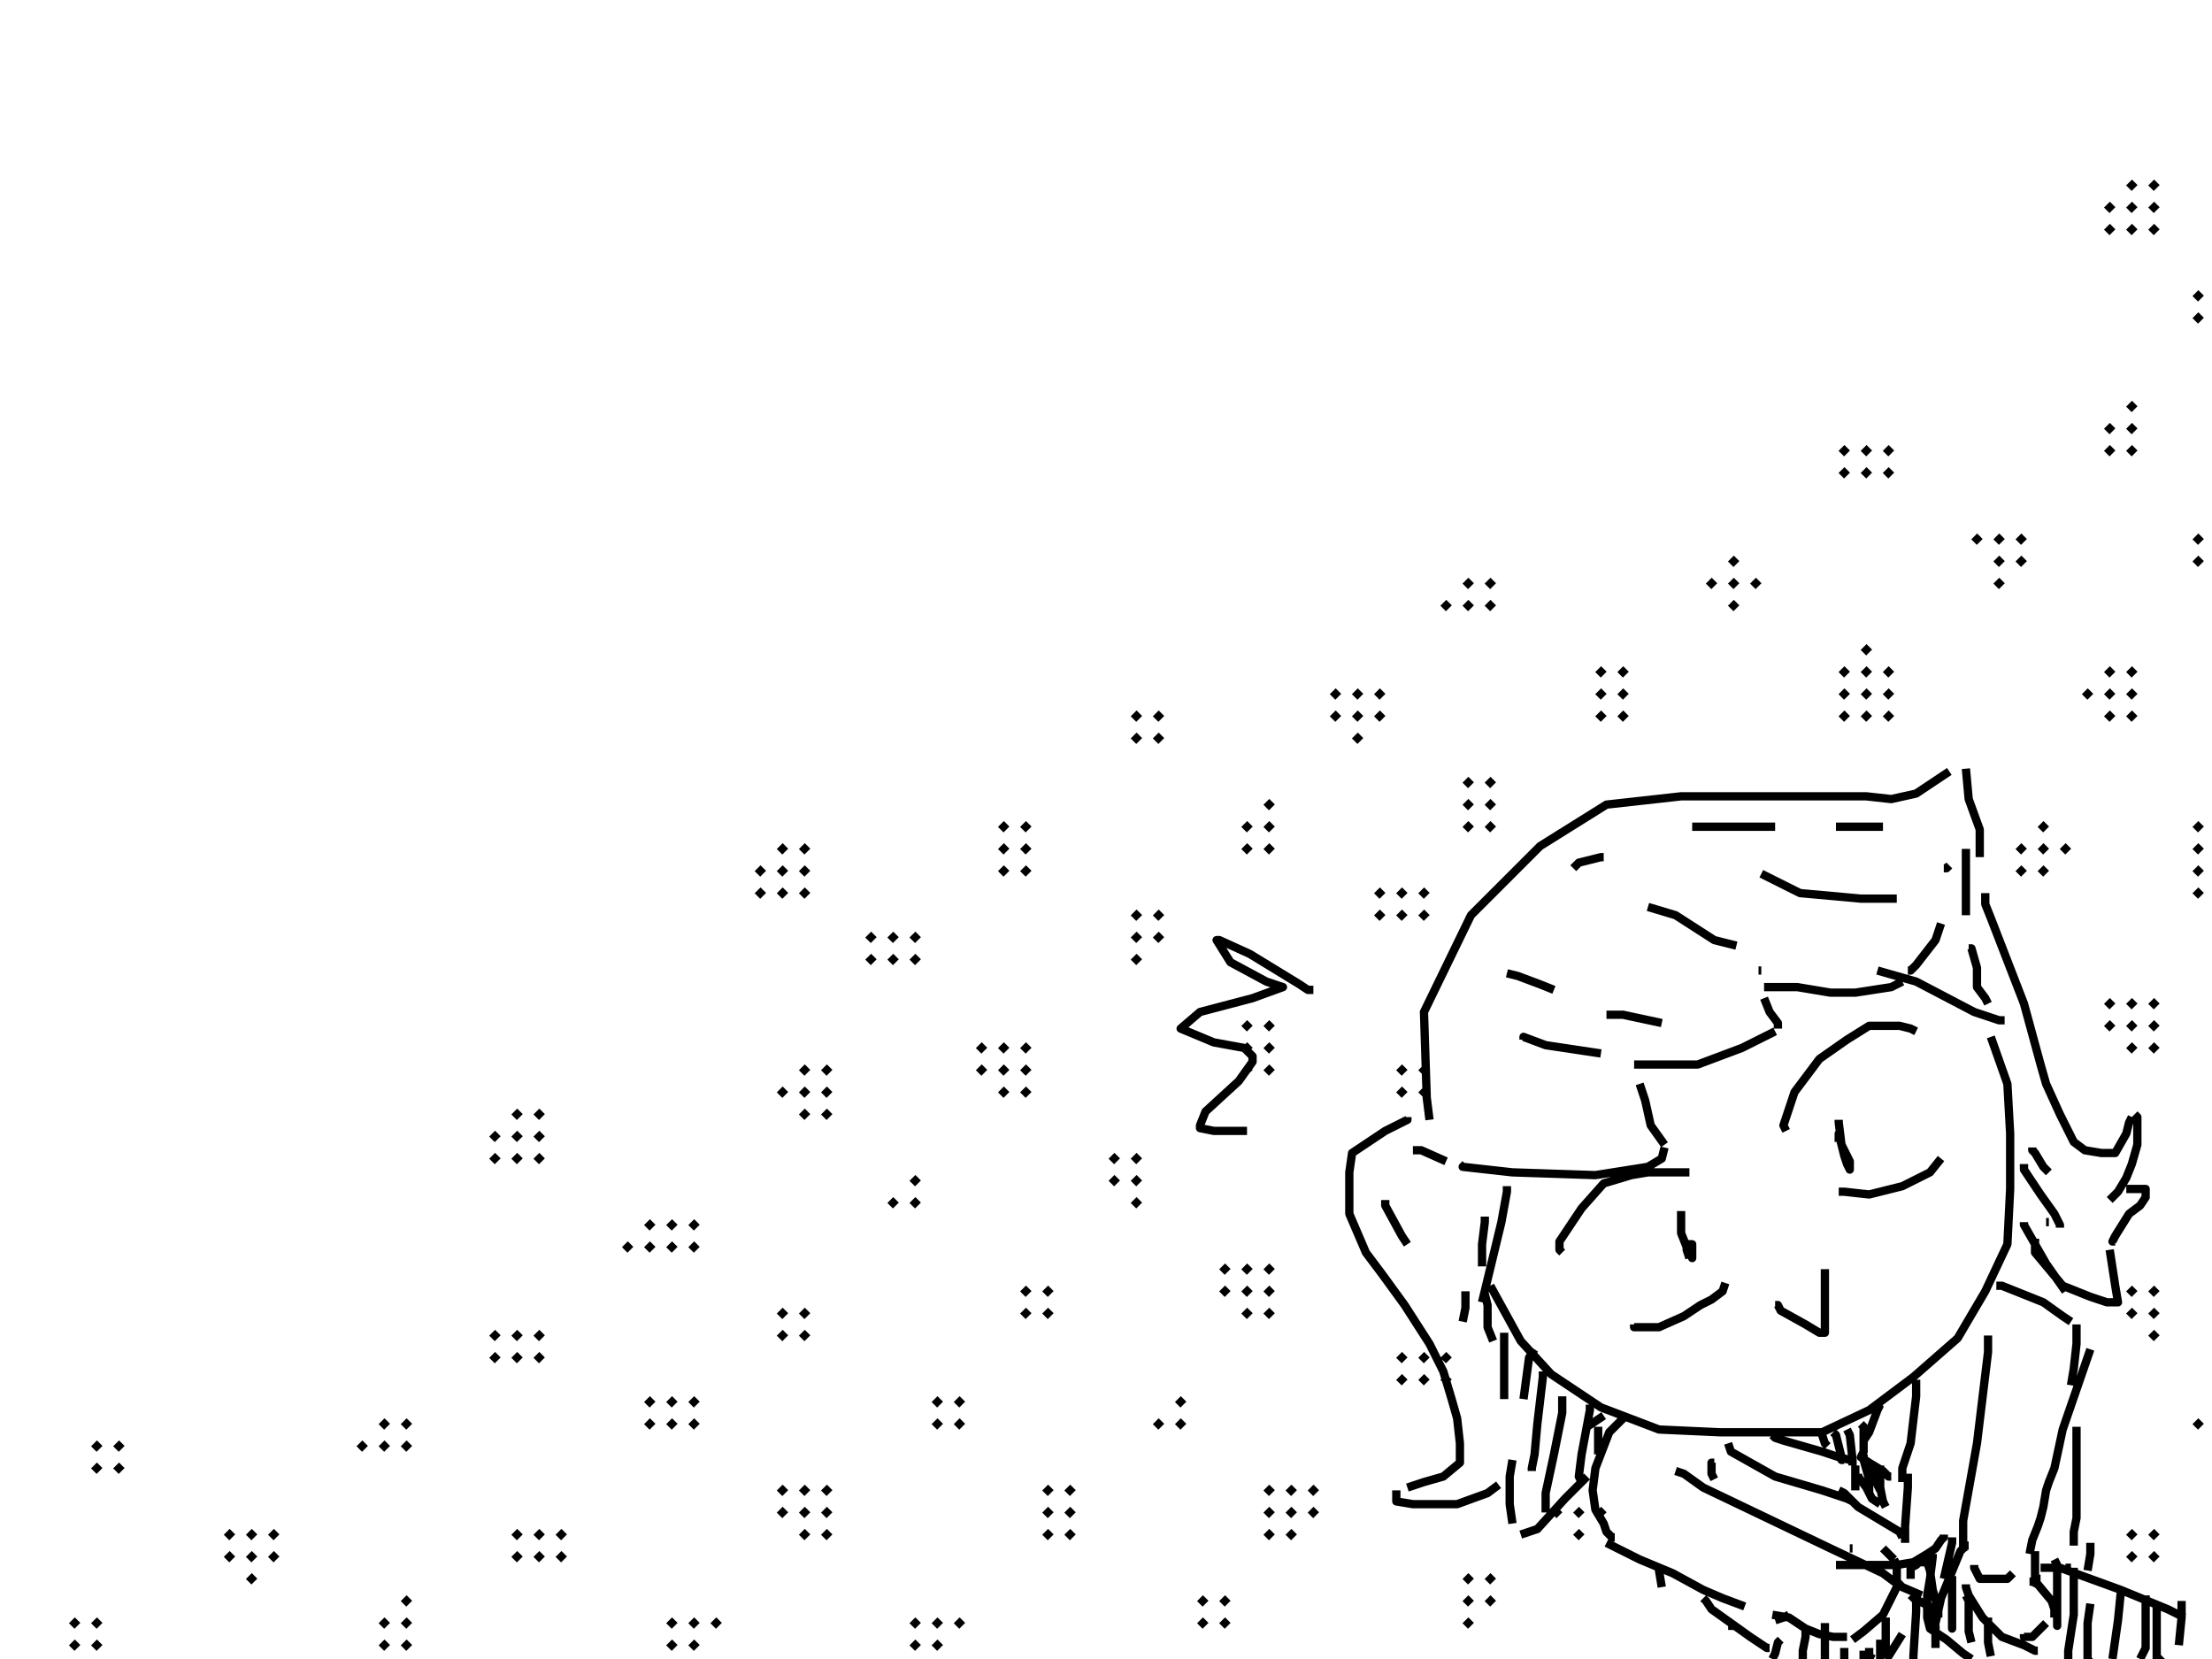 <svg viewBox="0 0 800 600" xmlns="http://www.w3.org/2000/svg">
  <rect width="800" height="600" fill="white"/>  <path
    d="M 539 465 L 550 485 L 561 497 L 579 509 L 600 517 L 622 518 L 641 518 L 659 518 L 676 510 L 692 498 L 708 484 L 718 467 L 726 450 L 727 430 L 727 410 L 726 392 L 720 375 M 565 453 L 564 452 L 564 449 L 572 437 L 580 428 L 590 425 L 596 424 L 601 424 L 607 424 L 611 424 M 646 409 L 645 407 L 649 395 L 658 383 L 668 376 L 676 371 L 682 371 L 687 371 L 691 372 L 693 373 M 665 405 L 665 406 L 666 414 L 669 420 L 669 423 L 668 421 L 667 418 L 665 410 L 665 413 M 665 431 L 666 431 L 667 431 L 676 432 L 688 429 L 698 424 L 702 419 M 608 438 L 608 440 L 608 446 L 610 451 L 611 453 L 612 455 L 612 450 L 610 450 L 610 452 L 611 455 M 591 479 L 591 480 L 592 480 L 600 480 L 609 476 L 615 472 L 619 470 L 623 467 L 624 464 M 681 560 L 685 564 M 580 512 L 574 516 M 581 558 L 593 564 L 605 569 L 616 575 L 623 578 L 631 581 M 641 584 L 647 585 L 653 589 L 658 591 L 663 592 L 665 592 L 667 592 L 668 592 M 740 442 L 741 442 M 756 488 L 746 517 L 743 531 L 741 536 L 740 539 L 739 545 L 738 549 L 737 552 L 735 557 L 734 562 M 719 483 L 719 489 L 715 522 L 710 550 L 710 561 M 642 472 L 643 472 L 644 474 L 653 479 L 658 482 L 659 482 L 660 482 L 660 480 L 660 469 L 660 463 L 660 459 M 685 564 L 686 566 L 686 567 L 686 574 L 681 584 L 674 590 L 670 593 M 691 571 L 691 568 L 691 567 L 693 566 L 694 565 L 697 565 L 698 568 L 699 575 L 701 582 L 701 585 M 680 593 L 680 599 L 680 600 M 714 566 L 714 567 L 716 571 L 721 571 L 726 571 L 728 569 M 606 532 L 609 533 L 616 538 L 662 560 L 681 569 L 685 572 L 686 572 L 688 574 L 695 577 M 620 529 L 619 529 L 619 533 L 620 535 M 601 568 L 600 568 L 601 574 M 625 588 L 626 588 L 628 588 M 642 586 L 645 585 L 647 584 M 669 560 L 670 560 M 747 567 L 749 567 M 711 573 L 711 574 L 712 577 L 717 585 L 724 592 L 732 595 L 736 597 L 737 597 M 734 572 L 735 572 L 737 573 L 742 579 L 743 582 L 743 584 L 743 585 M 732 591 L 732 592 L 735 592 L 740 587 M 641 519 L 642 520 L 645 521 L 659 525 L 665 527 L 669 528 L 671 528 M 625 522 L 626 525 L 642 534 L 659 539 L 665 541 L 668 542 L 670 543 M 671 530 L 671 531 L 671 534 L 671 539 M 681 508 L 680 508 L 679 510 L 676 518 L 674 521 L 674 525 L 673 527 L 676 529 L 681 532 L 683 534 L 684 534 M 693 499 L 693 505 L 691 522 L 688 531 L 688 534 L 688 536 M 664 566 L 666 566 L 679 566 L 686 566 L 692 565 L 697 562 L 700 560 L 702 557 L 703 556 L 703 555 M 665 539 L 667 540 L 672 545 L 682 551 L 687 554 L 688 556 M 690 533 L 690 534 L 690 538 L 689 552 L 689 558 M 672 533 L 672 534 L 675 538 L 677 542 L 680 544 M 680 530 L 680 531 L 680 538 L 681 543 L 682 545 M 587 513 L 582 518 L 577 531 L 576 539 L 577 546 L 580 551 L 581 554 L 583 556 L 584 556 M 722 465 L 724 465 L 739 471 L 746 476 L 749 478 M 751 479 L 751 486 L 750 495 L 749 501 M 691 579 L 692 578 L 698 581 L 700 588 L 700 593 L 700 596 M 676 596 L 676 597 L 676 600 M 751 516 L 751 520 L 751 529 L 751 541 L 751 549 L 750 554 L 750 556 L 750 557 L 750 559 M 699 562 L 699 563 L 698 571 L 697 577 L 697 582 L 697 585 L 698 589 L 704 593 L 710 598 L 713 600 M 738 567 L 739 567 L 745 567 L 767 575 L 784 582 L 790 585 M 756 558 L 756 560 L 756 562 L 755 568 M 644 593 L 643 594 L 642 598 L 641 600 M 616 578 L 617 579 L 619 582 L 633 592 L 639 596 L 640 596 M 517 405 L 516 397 L 515 366 L 532 331 L 557 306 L 581 291 L 608 288 L 637 288 L 662 288 L 675 288 L 684 289 L 693 287 L 705 279 M 711 278 L 712 289 L 716 300 L 716 310 M 509 404 L 509 405 L 501 409 L 489 417 L 488 424 L 488 439 L 494 453 L 500 461 L 508 472 L 517 486 L 522 496 L 525 506 L 527 513 L 528 522 L 528 529 L 522 534 L 515 536 L 509 538 M 505 539 L 505 543 L 511 544 L 527 544 L 538 540 L 542 537 M 547 528 L 546 534 L 546 544 L 547 551 M 550 555 L 556 553 L 566 542 L 574 534 M 718 323 L 718 327 L 720 332 L 732 363 L 738 385 L 740 392 L 745 403 L 750 413 L 754 416 L 760 417 L 765 417 L 769 410 L 770 406 L 771 404 M 772 403 L 773 404 L 773 414 L 771 421 L 769 426 L 766 431 L 763 434 M 736 448 L 736 450 L 736 453 L 746 465 L 756 469 L 762 471 L 766 471 L 765 465 L 763 452 M 765 449 L 764 449 L 765 447 L 770 439 L 774 436 L 776 433 L 776 432 L 776 431 L 776 430 L 774 430 L 773 430 L 771 430 L 769 430 M 530 421 L 529 422 L 547 424 L 577 425 L 596 422 L 601 419 L 602 415 M 602 414 L 597 407 L 595 398 L 593 392 M 591 385 L 595 385 L 597 385 L 614 385 L 630 379 L 642 373 M 643 372 L 643 370 L 640 366 L 638 361 M 638 357 L 650 357 L 662 359 L 671 359 L 684 357 L 688 355 M 545 429 L 545 431 L 543 442 L 536 471 M 679 351 L 693 355 L 714 366 L 723 369 L 724 369 L 725 369 M 536 468 L 537 468 L 538 472 L 538 480 L 540 485 M 544 482 L 544 484 L 544 489 L 544 501 L 544 506 M 555 488 L 553 491 L 551 506 M 558 496 L 558 498 L 556 515 L 555 526 L 554 531 L 554 532 M 565 505 L 565 511 L 562 526 L 559 540 L 559 547 M 575 508 L 575 510 L 572 526 L 571 534 L 572 536 M 578 516 L 578 520 L 578 526 M 735 415 L 735 416 L 736 417 L 739 422 L 741 424 M 732 421 L 732 423 L 738 432 L 743 439 L 745 443 L 745 444 M 732 442 L 732 443 L 740 457 L 747 467 M 596 328 L 606 331 L 620 340 L 628 342 M 636 351 L 637 351 M 551 376 L 551 375 L 559 378 L 579 381 M 511 416 L 513 416 L 514 416 L 523 420 M 690 351 L 691 351 L 693 349 L 700 340 L 702 334 M 637 316 L 639 317 L 651 323 L 673 325 L 683 325 L 686 325 M 703 314 L 704 314 L 705 313 M 660 518 L 659 518 L 659 519 L 660 522 L 661 523 M 663 518 L 664 519 L 665 523 L 666 527 L 666 528 L 667 528 M 668 517 L 669 519 L 670 528 L 670 530 M 673 515 L 674 516 L 674 521 L 674 523 M 674 526 L 674 528 L 676 535 L 676 540 M 678 530 L 678 532 L 679 537 L 680 539 M 712 559 L 711 559 L 709 561 L 702 578 L 700 587 M 706 556 L 706 558 L 703 571 M 706 570 L 706 573 L 706 581 L 706 587 L 706 589 L 706 588 M 711 577 L 712 579 L 712 590 L 713 594 M 719 585 L 719 586 L 719 594 L 720 599 M 736 561 L 736 563 L 736 570 L 736 571 L 737 571 L 738 571 M 743 564 L 744 566 L 744 571 L 744 580 L 744 585 L 744 588 L 744 587 M 750 567 L 750 568 L 750 584 L 748 597 L 748 600 M 756 580 L 755 587 L 755 600 M 755 600 L 756 599 M 767 576 L 766 586 L 764 600 M 776 577 L 776 596 L 774 600 M 780 581 L 780 584 L 780 596 L 780 600 M 781 600 L 782 599 M 789 579 L 789 585 L 788 595 M 653 589 L 653 592 L 652 597 L 652 600 M 660 587 L 660 593 L 660 600 M 667 596 L 667 600 M 674 597 L 674 600 M 676 600 L 677 598 M 682 585 L 682 589 L 682 598 L 683 599 L 688 591 M 693 576 L 693 583 L 692 599 L 692 600 M 282 306 L 284 308 M 290 306 L 292 308 M 282 314 L 284 316 M 274 314 L 276 316 M 274 322 L 276 324 M 282 322 L 284 324 M 290 314 L 292 316 M 290 322 L 292 324 M 322 338 L 324 340 M 330 338 L 332 340 M 314 338 L 316 340 M 314 346 L 316 348 M 322 346 L 324 348 M 330 346 L 332 348 M 362 378 L 364 380 M 362 386 L 364 388 M 354 386 L 356 388 M 362 394 L 364 396 M 370 394 L 372 396 M 370 386 L 372 388 M 354 378 L 356 380 M 370 378 L 372 380 M 370 298 L 372 300 M 370 306 L 372 308 M 362 298 L 364 300 M 362 306 L 364 308 M 362 314 L 364 316 M 370 314 L 372 316 M 282 394 L 284 396 M 290 394 L 292 396 M 290 402 L 292 404 M 298 394 L 300 396 M 298 402 L 300 404 M 290 386 L 292 388 M 298 386 L 300 388 M 402 418 L 404 420 M 410 418 L 412 420 M 402 426 L 404 428 M 410 426 L 412 428 M 410 434 L 412 436 M 450 458 L 452 460 M 458 458 L 460 460 M 450 466 L 452 468 M 450 474 L 452 476 M 458 474 L 460 476 M 458 466 L 460 468 M 442 458 L 444 460 M 442 466 L 444 468 M 370 474 L 372 476 M 378 474 L 380 476 M 378 466 L 380 468 M 370 466 L 372 468 M 450 370 L 452 372 M 458 370 L 460 372 M 450 378 L 452 380 M 450 386 L 452 388 M 458 386 L 460 388 M 458 378 L 460 380 M 330 426 L 332 428 M 330 434 L 332 436 M 322 434 L 324 436 M 282 474 L 284 476 M 290 474 L 292 476 M 282 482 L 284 484 M 290 482 L 292 484 M 410 330 L 412 332 M 410 338 L 412 340 M 410 346 L 412 348 M 418 338 L 420 340 M 418 330 L 420 332 M 458 290 L 460 292 M 458 298 L 460 300 M 450 298 L 452 300 M 450 306 L 452 308 M 458 306 L 460 308 M 418 258 L 420 260 M 410 258 L 412 260 M 410 266 L 412 268 M 418 266 L 420 268 M 530 282 L 532 284 M 538 282 L 540 284 M 530 290 L 532 292 M 530 298 L 532 300 M 538 290 L 540 292 M 538 298 L 540 300 M 490 250 L 492 252 M 490 258 L 492 260 M 482 250 L 484 252 M 482 258 L 484 260 M 490 266 L 492 268 M 498 258 L 500 260 M 498 250 L 500 252 M 530 210 L 532 212 M 538 210 L 540 212 M 530 218 L 532 220 M 522 218 L 524 220 M 538 218 L 540 220 M 578 242 L 580 244 M 578 250 L 580 252 M 586 242 L 588 244 M 578 258 L 580 260 M 586 250 L 588 252 M 586 258 L 588 260 M 626 202 L 628 204 M 626 210 L 628 212 M 618 210 L 620 212 M 626 218 L 628 220 M 634 210 L 636 212 M 674 234 L 676 236 M 674 242 L 676 244 M 666 242 L 668 244 M 666 250 L 668 252 M 674 250 L 676 252 M 666 258 L 668 260 M 674 258 L 676 260 M 682 250 L 684 252 M 682 258 L 684 260 M 682 242 L 684 244 M 666 162 L 668 164 M 674 162 L 676 164 M 674 170 L 676 172 M 666 170 L 668 172 M 682 170 L 684 172 M 682 162 L 684 164 M 722 194 L 724 196 M 722 202 L 724 204 M 722 210 L 724 212 M 730 202 L 732 204 M 730 194 L 732 196 M 714 194 L 716 196 M 770 154 L 772 156 M 770 146 L 772 148 M 762 154 L 764 156 M 762 162 L 764 164 M 770 162 L 772 164 M 770 74 L 772 76 M 762 74 L 764 76 M 762 82 L 764 84 M 770 82 L 772 84 M 778 82 L 780 84 M 778 74 L 780 76 M 778 66 L 780 68 M 770 66 L 772 68 M 762 242 L 764 244 M 762 250 L 764 252 M 754 250 L 756 252 M 762 258 L 764 260 M 770 258 L 772 260 M 770 250 L 772 252 M 770 242 L 772 244 M 730 306 L 732 308 M 730 314 L 732 316 M 738 314 L 740 316 M 738 306 L 740 308 M 738 298 L 740 300 M 746 306 L 748 308 M 378 538 L 380 540 M 378 546 L 380 548 M 378 554 L 380 556 M 386 546 L 388 548 M 386 538 L 388 540 M 386 554 L 388 556 M 466 538 L 468 540 M 458 538 L 460 540 M 458 546 L 460 548 M 466 546 L 468 548 M 458 554 L 460 556 M 466 554 L 468 556 M 474 546 L 476 548 M 474 538 L 476 540 M 418 514 L 420 516 M 426 514 L 428 516 M 426 506 L 428 508 M 514 490 L 516 492 M 514 498 L 516 500 M 522 498 L 524 500 M 522 490 L 524 492 M 506 490 L 508 492 M 506 498 L 508 500 M 514 386 L 516 388 M 514 394 L 516 396 M 506 386 L 508 388 M 506 394 L 508 396 M 498 322 L 500 324 M 506 322 L 508 324 M 498 330 L 500 332 M 506 330 L 508 332 M 514 330 L 516 332 M 514 322 L 516 324 M 770 370 L 772 372 M 770 378 L 772 380 M 778 370 L 780 372 M 778 378 L 780 380 M 770 362 L 772 364 M 778 362 L 780 364 M 762 362 L 764 364 M 762 370 L 764 372 M 538 578 L 540 580 M 530 578 L 532 580 M 530 586 L 532 588 M 538 570 L 540 572 M 530 570 L 532 572 M 570 546 L 572 548 M 562 546 L 564 548 M 570 554 L 572 556 M 578 546 L 580 548 M 290 538 L 292 540 M 290 546 L 292 548 M 290 554 L 292 556 M 298 546 L 300 548 M 298 554 L 300 556 M 298 538 L 300 540 M 282 538 L 284 540 M 282 546 L 284 548 M 338 506 L 340 508 M 338 514 L 340 516 M 346 514 L 348 516 M 346 506 L 348 508 M 242 514 L 244 516 M 250 514 L 252 516 M 242 506 L 244 508 M 250 506 L 252 508 M 234 506 L 236 508 M 234 514 L 236 516 M 178 482 L 180 484 M 186 482 L 188 484 M 178 490 L 180 492 M 186 490 L 188 492 M 194 490 L 196 492 M 194 482 L 196 484 M 138 514 L 140 516 M 130 522 L 132 524 M 138 522 L 140 524 M 146 522 L 148 524 M 146 514 L 148 516 M 194 554 L 196 556 M 194 562 L 196 564 M 186 554 L 188 556 M 186 562 L 188 564 M 202 562 L 204 564 M 202 554 L 204 556 M 258 586 L 260 588 M 250 586 L 252 588 M 242 586 L 244 588 M 242 594 L 244 596 M 250 594 L 252 596 M 338 586 L 340 588 M 330 586 L 332 588 M 330 594 L 332 596 M 338 594 L 340 596 M 346 586 L 348 588 M 434 578 L 436 580 M 434 586 L 436 588 M 442 586 L 444 588 M 442 578 L 444 580 M 226 450 L 228 452 M 234 450 L 236 452 M 234 442 L 236 444 M 242 450 L 244 452 M 242 442 L 244 444 M 250 450 L 252 452 M 250 442 L 252 444 M 138 586 L 140 588 M 138 594 L 140 596 M 146 586 L 148 588 M 146 594 L 148 596 M 146 578 L 148 580 M 90 554 L 92 556 M 90 562 L 92 564 M 82 554 L 84 556 M 82 562 L 84 564 M 90 570 L 92 572 M 98 562 L 100 564 M 98 554 L 100 556 M 34 522 L 36 524 M 42 522 L 44 524 M 34 530 L 36 532 M 42 530 L 44 532 M 26 586 L 28 588 M 34 586 L 36 588 M 26 594 L 28 596 M 34 594 L 36 596 M 194 402 L 196 404 M 186 402 L 188 404 M 178 410 L 180 412 M 186 410 L 188 412 M 178 418 L 180 420 M 186 418 L 188 420 M 194 410 L 196 412 M 194 418 L 196 420 M 770 466 L 772 468 M 770 474 L 772 476 M 778 466 L 780 468 M 778 474 L 780 476 M 778 482 L 780 484 M 770 554 L 772 556 M 770 562 L 772 564 M 778 562 L 780 564 M 778 554 L 780 556 M 794 514 L 796 516 M 794 306 L 796 308 M 794 314 L 796 316 M 794 298 L 796 300 M 794 322 L 796 324 M 794 202 L 796 204 M 794 194 L 796 196 M 794 106 L 796 108 M 794 114 L 796 116 M 475 358 L 473 358 L 470 356 L 452 345 L 441 340 L 440 340 L 445 348 L 458 355 L 464 357 L 453 361 L 434 366 L 427 372 L 439 377 L 450 379 L 453 382 L 453 384 L 448 391 L 436 402 L 434 407 L 434 408 L 439 409 L 451 409 M 545 352 L 549 353 L 557 356 L 562 358 M 581 367 L 583 367 L 587 367 L 601 370 M 711 307 L 711 309 L 711 318 L 711 326 L 711 331 M 712 343 L 713 343 L 715 350 L 715 357 L 718 361 L 719 363 M 537 440 L 537 442 L 536 450 L 536 456 L 536 458 M 530 467 L 530 473 L 529 478 M 501 434 L 501 436 L 507 447 L 509 450 M 612 299 L 619 299 L 631 299 L 639 299 L 642 299 M 664 299 L 667 299 L 676 299 L 681 299 M 580 310 L 579 310 L 571 312 L 569 314"
    fill="none"
    stroke="black"
    stroke-width="3px"
    stroke-miterlimit="10"
    stroke-linecap="butt"
    stroke-linejoin="round"/>
</svg>